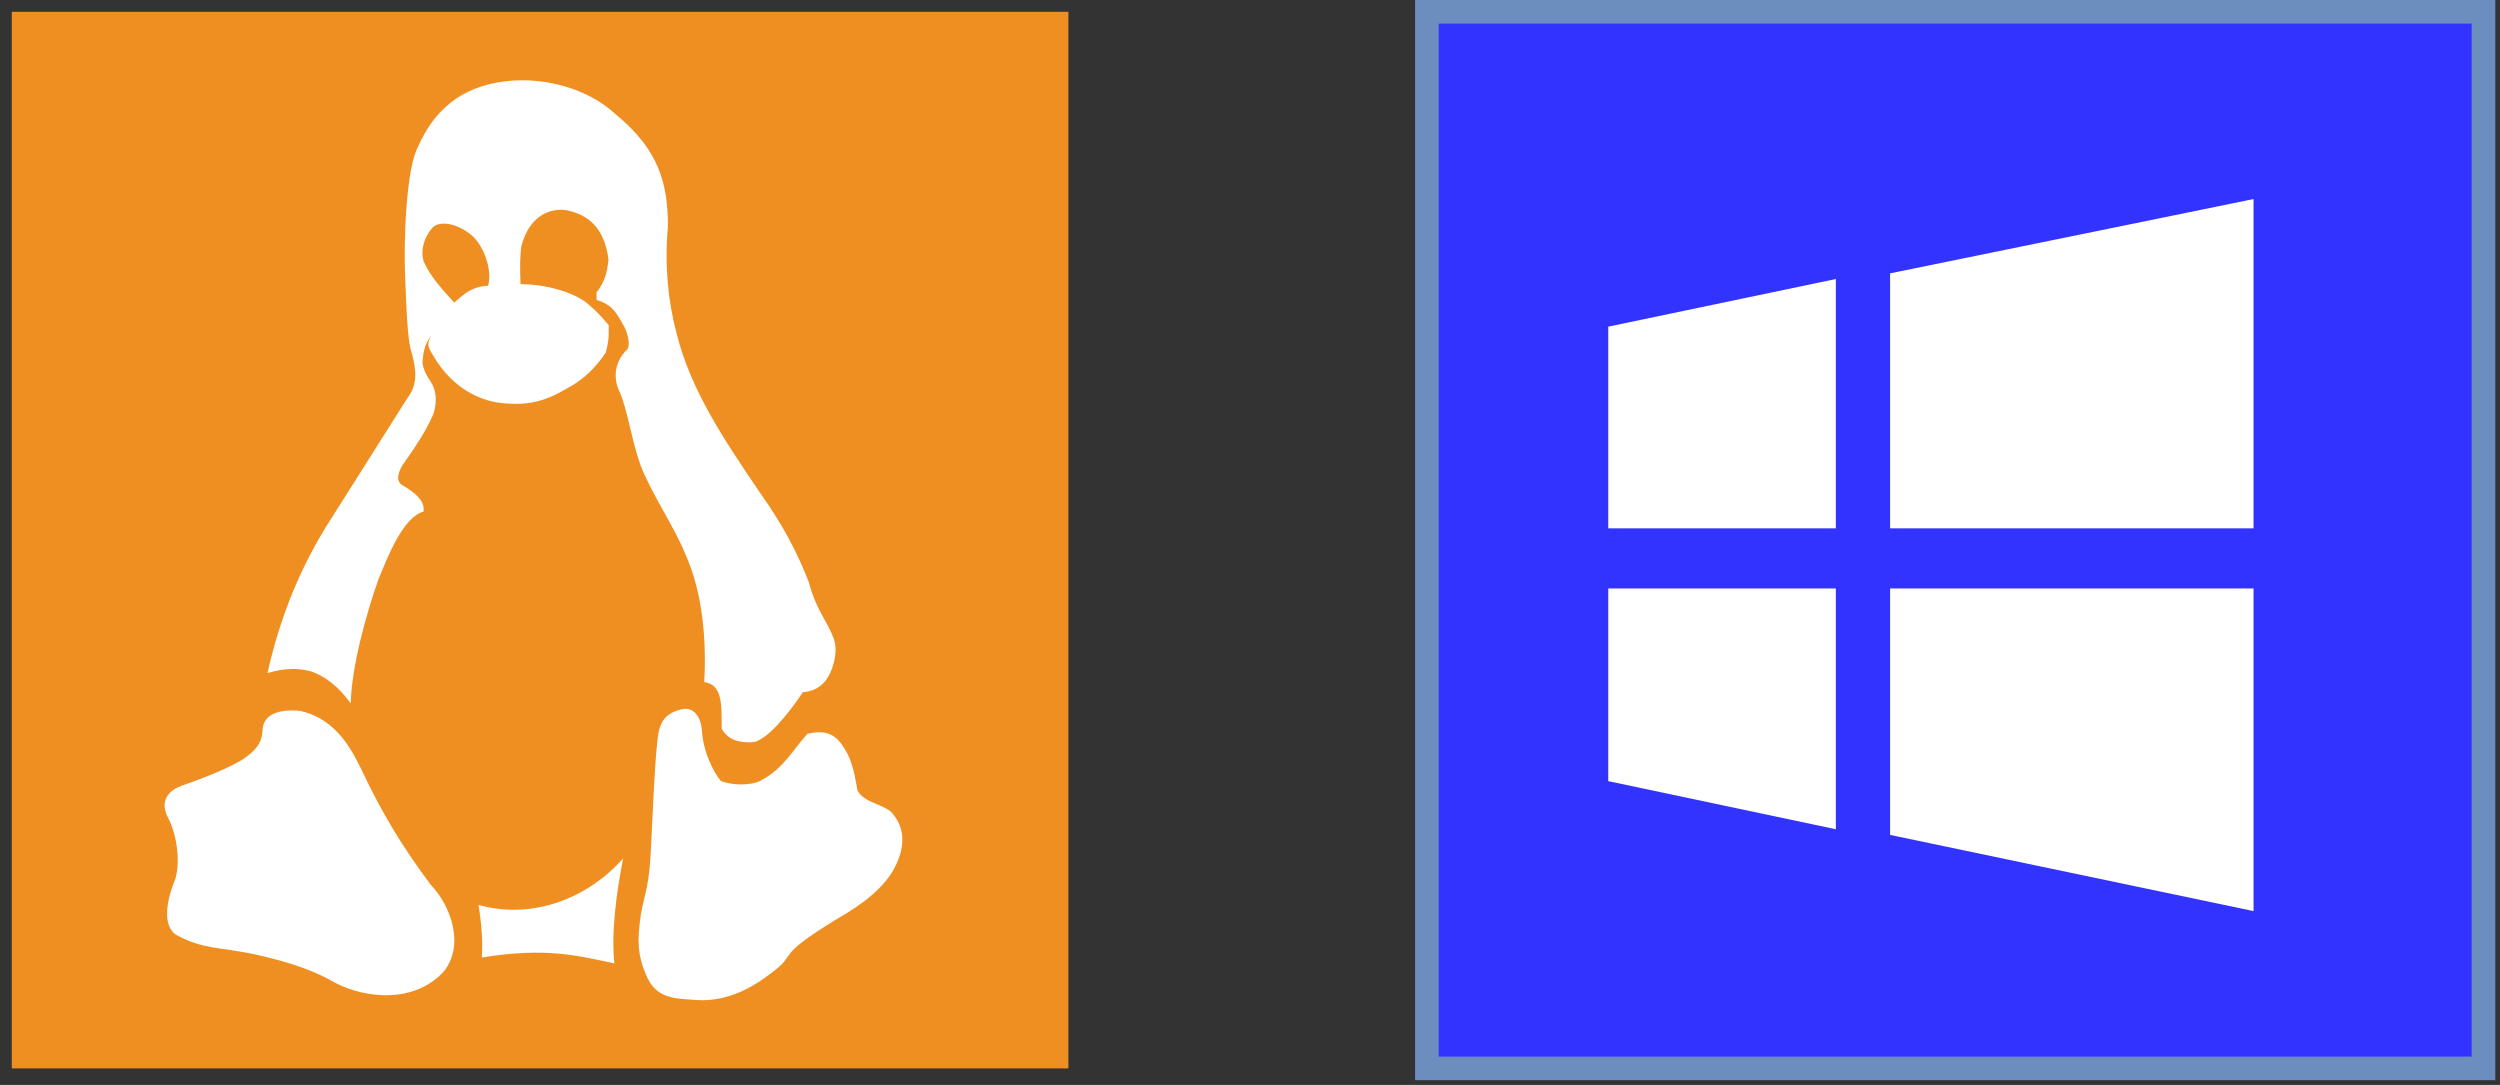 <?xml version="1.0" encoding="UTF-8"?>
<!-- Do not edit this file with editors other than diagrams.net -->
<!DOCTYPE svg PUBLIC "-//W3C//DTD SVG 1.1//EN" "http://www.w3.org/Graphics/SVG/1.1/DTD/svg11.dtd">
<svg xmlns="http://www.w3.org/2000/svg" xmlns:xlink="http://www.w3.org/1999/xlink" version="1.1" width="106px" height="46px" viewBox="-0.5 -0.5 106 46" content="&lt;mxfile host=&quot;drawio-plugin&quot; modified=&quot;2023-03-13T15:34:42.671Z&quot; agent=&quot;5.0 (Windows NT 6.2; Win64; x64) AppleWebKit/537.36 (KHTML, like Gecko) Chrome/104.0.511.102 Safari/537.36&quot; etag=&quot;A1N0biNBGpv6NdY-QF77&quot; version=&quot;20.5.3&quot; type=&quot;embed&quot;&gt;&lt;diagram id=&quot;23iRSUPoRavnBvh4doch&quot; name=&quot;Page-1&quot;&gt;zZRRT4MwEMc/Da/LoBPx0eHQB01M9uCj6egNGtseKd3G/PQeUmC4LPFBjTyQ9tdrubv/nwYs1c295VX5hAJUEM1FE7C7IIriOKF3C44duGI3HSisFB0KR7CW7+Dh3NOdFFBPAh2icrKawhyNgdxNGLcWD9OwLarpVytewBlY51yd0xcpXNnRJLoe+QPIouy/HMa+Ps37YF9JXXKBhxPEVgFLLaLrRrpJQbW96/vS7csurA6JWTDuWxtCn/Oeq52vzmfmjn25Q5LzgC0Fr0sQflI6rWgY0rB2Ft8gRYWWiEFDm5dbqVSPgoitsiSL2mDFN6CesZZOoqG1nNIFClruwTpJjX78ErBB51CfBNwqWbQLDiui3M+Gc3DnlDSUTm+ANluqo2pL0k3R2nK2B+B6RnE7MubS94HOh+ZiN8NBI/I2oAZnjxTiN7BeVu/rxcLPD6NLFouZd395YpGRcu/NYjh9lI8GXsFLaia/oiZJF+cJbLbnkrZPlv0zSXX9epBGfP7nP6Jr8qe60nS8AT7XTq5RtvoA&lt;/diagram&gt;&lt;/mxfile&gt;"><rect x="-0.5" y="-0.5" width="106" height="46" fill="#333333" stroke="none"/><defs/><g><path d="M 0 44.8 L 0 0 L 44.8 0 L 44.8 44.8 Z" fill="#ef8f21" stroke="none" pointer-events="all"/><path d="M 18.76 12.33 C 18.22 11.75 17.73 11.18 17.49 10.64 C 17.3 10.21 17.46 9.54 17.88 9.11 C 18.4 8.74 19.37 9.24 19.72 9.71 C 20.1 10.21 20.35 10.98 20.2 11.61 C 19.5 11.66 19.22 11.93 18.76 12.33 Z M 33.54 28.85 C 34.15 28.8 34.51 28.47 34.71 28.01 C 34.83 27.72 35.06 27.11 34.83 26.52 C 34.54 25.78 34.1 25.35 33.79 24.17 C 33.34 23.02 32.73 21.8 31.73 20.4 C 30.21 18.16 28.78 16.04 28.19 13.64 C 27.83 12.31 27.67 10.76 27.82 9.1 C 27.82 7.27 27.43 5.85 25.62 4.36 C 24.52 3.32 22.7 2.75 20.99 2.94 C 18.95 3.16 17.86 4.29 17.24 5.69 C 16.71 6.62 16.61 9.81 16.68 11.3 C 16.73 12.36 16.76 13.98 16.97 14.5 C 17.15 15.21 17.22 15.81 16.76 16.4 L 13.29 21.89 C 12.12 23.81 11.34 25.82 10.84 28.04 C 11.53 27.83 12.12 27.81 12.7 27.97 C 13.27 28.17 13.83 28.58 14.37 29.32 C 14.41 27.74 15.03 25.53 15.54 24.08 C 15.97 23.02 16.61 21.42 17.46 21.19 C 17.51 20.72 17.12 20.42 16.63 20.11 C 16.17 19.92 16.46 19.36 16.63 19.13 C 17.19 18.35 17.56 17.74 17.79 17.24 C 17.95 16.95 18.05 16.43 17.91 16 C 17.81 15.63 17.49 15.45 17.41 14.86 C 17.46 14.34 17.52 14.08 17.78 13.74 C 17.59 14.1 17.63 14.19 17.88 14.6 C 18.74 16.06 19.94 16.45 20.54 16.56 C 22.11 16.79 22.87 16.38 23.91 15.75 C 24.5 15.36 24.89 14.89 25.19 14.44 C 25.35 13.8 25.3 13.62 25.31 13.29 C 24.99 12.9 24.72 12.63 24.5 12.45 C 23.91 11.88 22.57 11.54 21.57 11.55 C 21.54 10.89 21.55 10.35 21.6 9.96 C 21.94 8.61 22.86 8.32 23.5 8.41 C 24.41 8.59 25.13 9.13 25.3 10.51 C 25.26 10.85 25.21 11.39 24.79 11.9 L 24.8 12.22 C 25.5 12.42 25.68 12.85 25.97 13.35 C 26.14 13.69 26.23 14.17 26.09 14.32 C 25.6 14.78 25.46 15.48 25.77 16.11 C 26.09 16.81 26.31 18.28 26.65 19.2 C 27.09 20.38 28.14 21.92 28.56 23 C 29.29 24.6 29.46 26.64 29.36 28.42 C 30.12 28.53 30.1 29.32 30.1 30.39 C 30.36 30.88 30.85 31 31.42 30.97 C 32 30.9 32.91 29.8 33.54 28.85 Z M 29.24 41.91 C 30.34 41.91 31.29 41.46 32.17 40.78 C 33.41 39.88 32.2 40.17 35.01 38.45 C 36 37.89 37.06 37.12 37.49 36.17 C 37.91 35.29 37.84 34.52 37.27 33.91 C 36.76 33.53 36.2 33.55 35.86 33.03 C 35.74 32.42 35.67 31.7 35.17 31.04 C 34.83 30.57 34.4 30.46 33.74 30.61 C 33.13 31.27 32.74 32.08 31.75 32.6 C 31.32 32.82 30.56 32.8 30.07 32.62 C 29.75 32.24 29.31 31.38 29.26 30.45 C 29.22 29.93 28.92 29.41 28.34 29.59 C 27.55 29.8 27.43 30.29 27.36 31.04 C 27.24 32.22 27.19 33.8 27.11 35.27 C 27.04 37.12 26.85 37.26 26.67 38.29 C 26.5 39.47 26.55 40.01 26.89 40.83 C 27.33 41.88 28.09 41.84 29.24 41.91 Z M 19.93 40.1 C 22.64 39.65 24.06 40.03 25.55 40.35 C 25.41 39.04 25.63 37.39 25.92 35.9 C 24.53 37.48 22.2 38.54 19.79 37.87 C 19.96 38.92 19.96 39.6 19.93 40.1 Z M 18.3 40.71 C 19.23 39.58 18.61 37.89 17.76 37.01 C 16.51 35.33 15.71 34 14.81 32.1 C 14.26 30.95 13.56 29.94 12.22 29.64 C 11.26 29.55 10.63 29.82 10.63 30.5 C 10.6 30.84 10.51 31.2 9.89 31.63 C 9.35 32.03 7.84 32.6 7.3 32.78 C 6.57 33.01 6.28 33.51 6.62 34.16 C 7.06 35 7.14 36.22 6.91 36.83 C 6.64 37.48 6.3 38.72 6.99 39.15 C 8.13 39.76 8.8 39.65 10.29 39.96 C 11.85 40.31 12.83 40.66 13.75 41.19 C 14.98 41.82 17.03 42.07 18.3 40.71 Z" fill="#ffffff" stroke="none" pointer-events="all"/><path d="M 60 44.8 L 60 0 L 104.8 0 L 104.8 44.8 L 60 44.8 Z" fill="#3333ff" stroke="#6c8ebf" stroke-miterlimit="10" pointer-events="all"/><path d="M 79.64 34.9 L 79.64 24.45 L 95.05 24.45 L 95.05 38.13 L 79.64 34.9 Z M 79.64 21.9 L 79.64 11.09 L 95.05 7.94 L 95.05 21.9 L 79.64 21.9 Z M 67.69 21.9 L 67.69 13.35 L 77.34 11.33 L 77.34 21.9 L 67.69 21.9 Z M 67.69 32.62 L 67.69 24.45 L 77.34 24.45 L 77.34 34.66 L 67.69 32.62 Z" fill="#ffffff" stroke="none" pointer-events="all"/></g></svg>